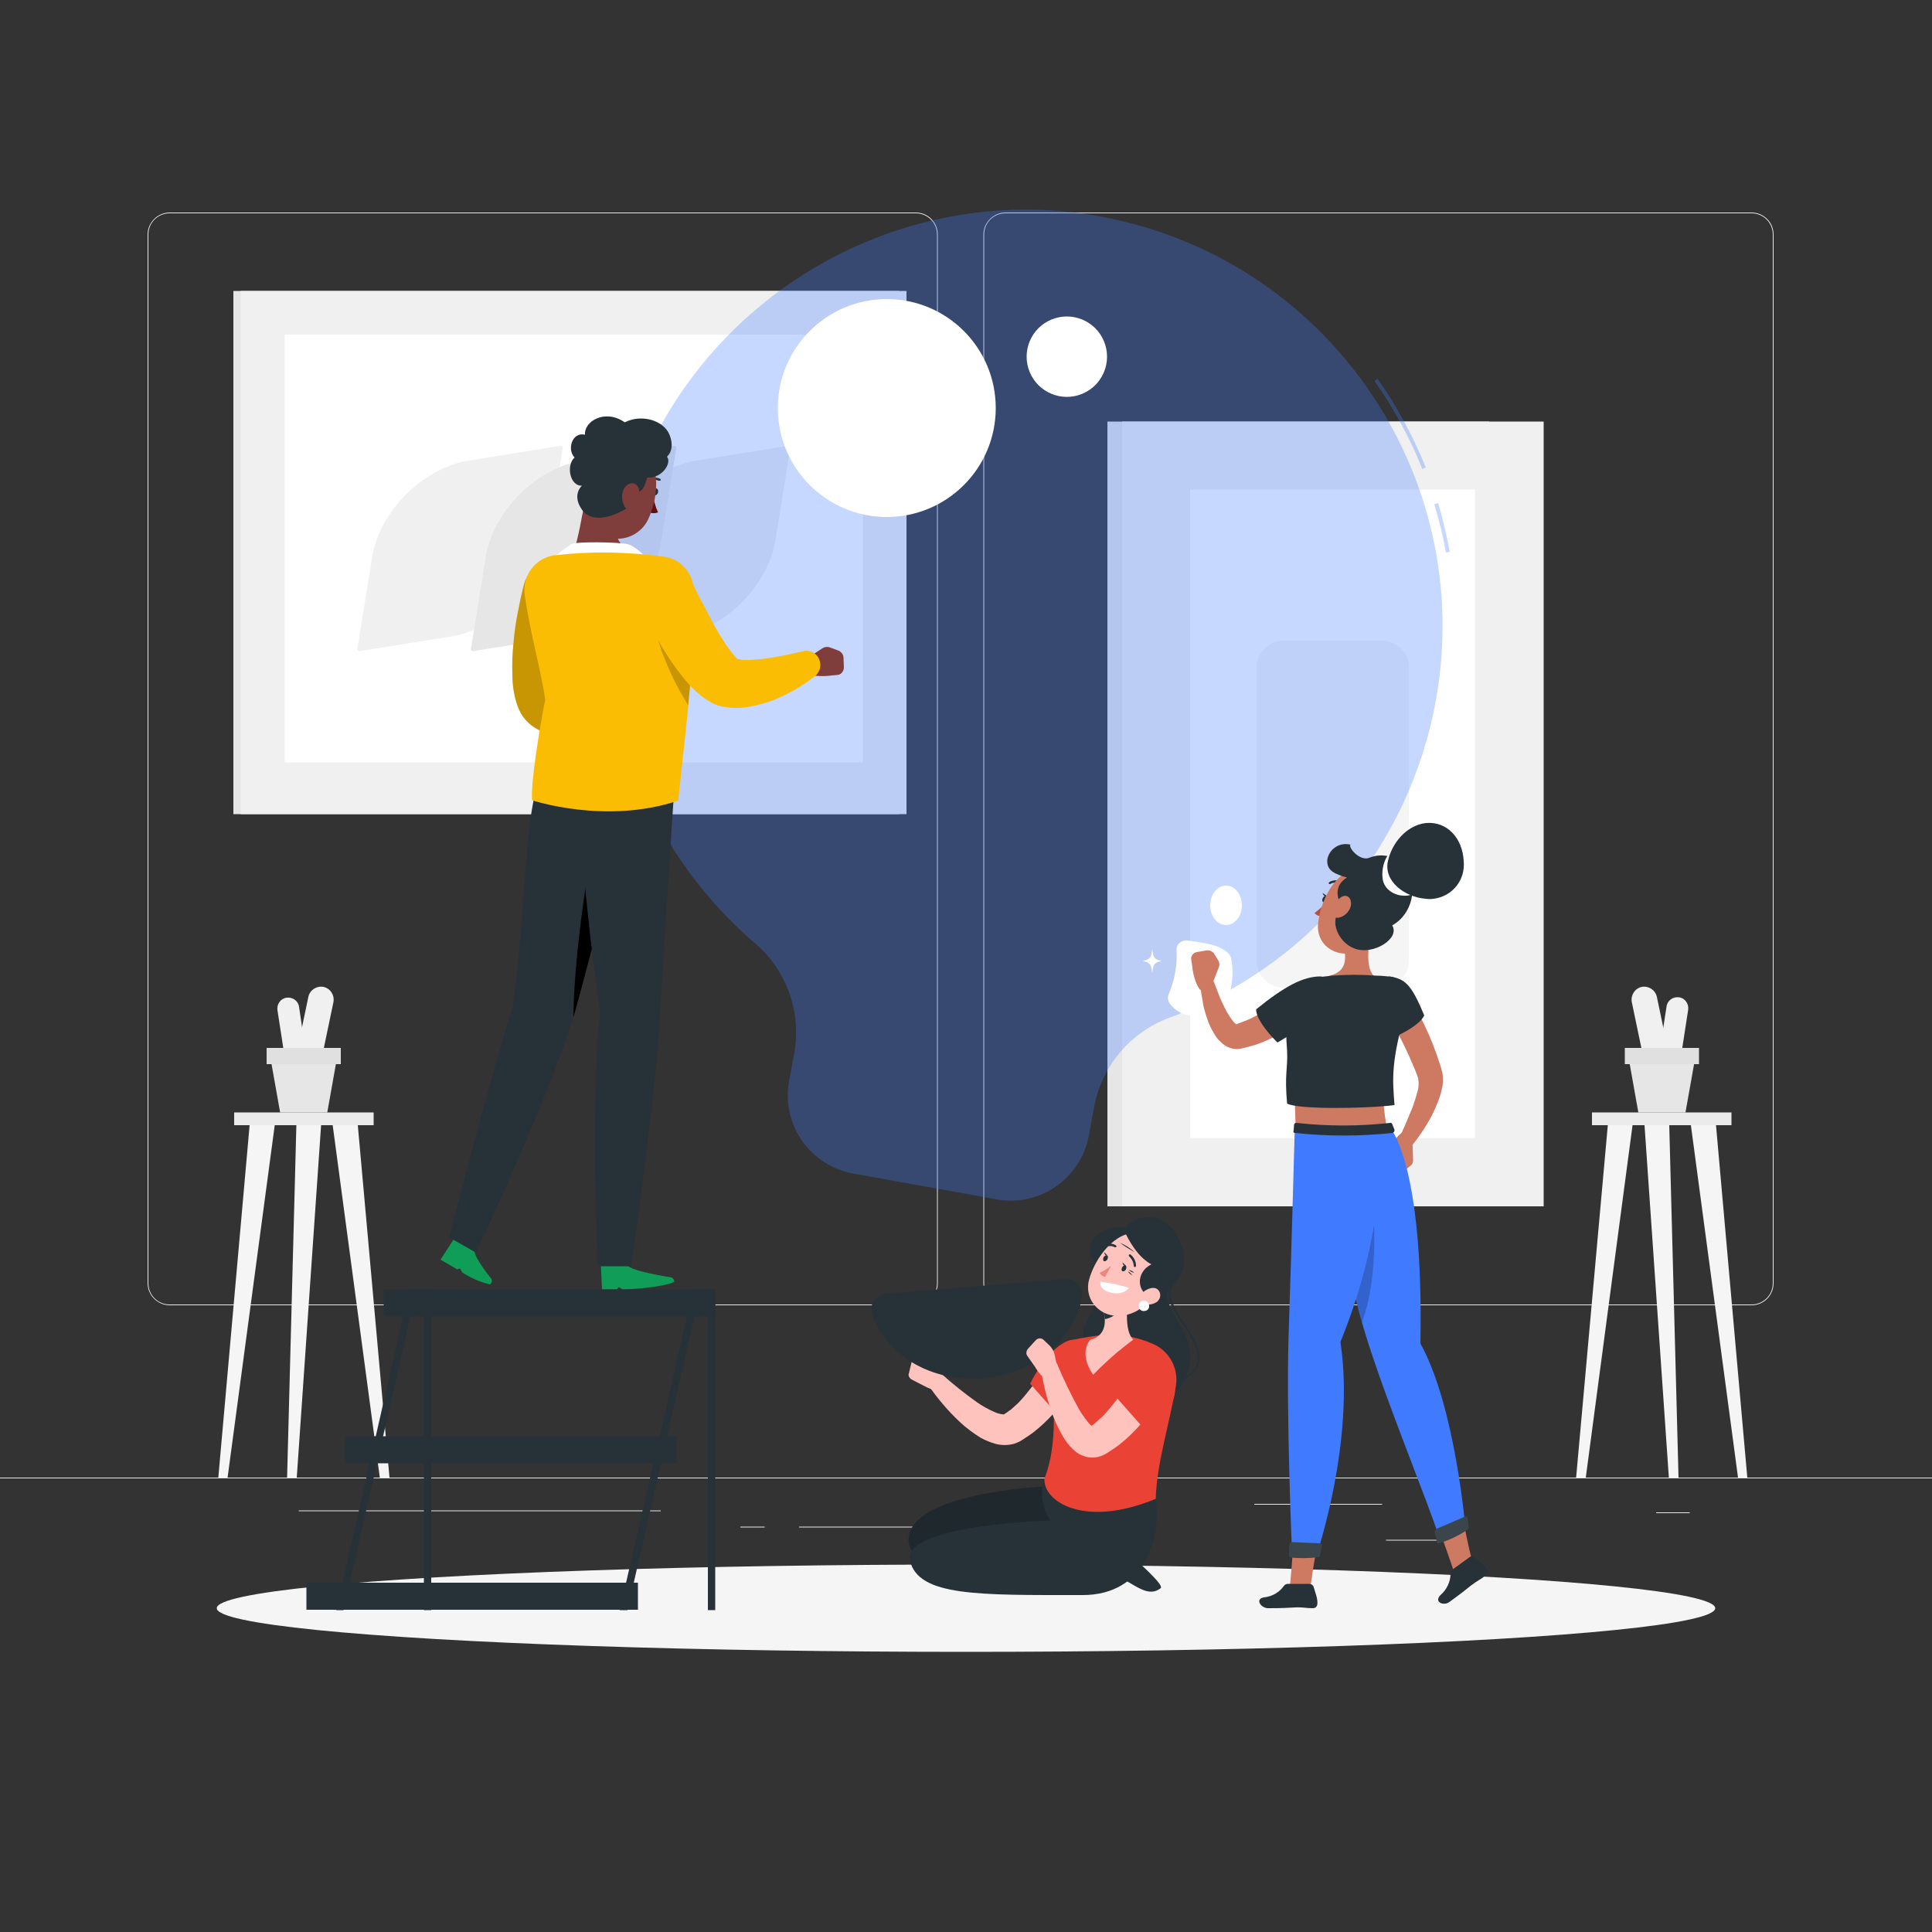 <svg xmlns="http://www.w3.org/2000/svg" xmlns:xlink="http://www.w3.org/1999/xlink" id="Layer_1" x="0" y="0" version="1.1" viewBox="0 0 500 500" xml:space="preserve" style="enable-background:new 0 0 500 500"><rect x="0" y="0" width="500" height="500" fill="#333333" stroke="none"/><style type="text/css">.st0{fill:#ebebeb}.st1{fill:#f0f0f0}.st2{fill:#e6e6e6}.st3{fill:#e0e0e0}.st4{fill:#f5f5f5}.st5{fill:#fff}.st6{opacity:.3;fill:#407bff;enable-background:new}.st7{fill:#fbbc04}.st8{opacity:.2;enable-background:new}.st9{fill:#0f9d58}.st10{fill:#263238}.st11{fill:#7f3e3b}.st12{fill:#630f0f}.st13{fill:#ffc3bd}.st14{fill:#ea4335}.st15{fill:#ed847e}.st16{fill:#ce7a63}.st17{fill:#407bff}.st18{opacity:.1;fill:#fff;enable-background:new}.st19{fill:#ba4d3c}</style><g id="freepik--background-complete--inject-63"><rect width="500" height=".2" y="382.4" class="st0"/><rect width="33.1" height=".2" x="324.6" y="389.2" class="st0"/><rect width="8.7" height=".2" x="428.6" y="391.4" class="st0"/><rect width="19.2" height=".2" x="358.7" y="398.5" class="st0"/><rect width="43.2" height=".2" x="206.8" y="395.1" class="st0"/><rect width="6.3" height=".2" x="191.6" y="395.1" class="st0"/><rect width="93.7" height=".2" x="77.3" y="390.9" class="st0"/><path d="M237,337.8H43.9c-3.1,0-5.7-2.6-5.7-5.7V60.7c0-3.1,2.6-5.7,5.7-5.7H237c3.2,0,5.7,2.6,5.7,5.7c0,0,0,0,0,0 v271.4C242.7,335.2,240.2,337.8,237,337.8z M43.9,55.2c-3,0-5.5,2.4-5.5,5.5v271.4c0,3,2.4,5.5,5.5,5.5H237c3,0,5.5-2.4,5.5-5.5 V60.7c0-3-2.4-5.5-5.5-5.5H43.9z" class="st0"/><path d="M453.3,337.8H260.2c-3.2,0-5.7-2.6-5.7-5.7V60.7c0-3.1,2.6-5.7,5.7-5.7h193.1c3.1,0,5.7,2.5,5.7,5.7v271.4 C459,335.2,456.5,337.8,453.3,337.8z M260.2,55.2c-3,0-5.5,2.4-5.5,5.5v271.4c0,3,2.4,5.5,5.5,5.5h193.1c3,0,5.5-2.4,5.5-5.5V60.7 c0-3-2.4-5.5-5.5-5.5H260.2z" class="st0"/><rect width="36.1" height="3.3" x="60.6" y="287.9" class="st0"/><path d="M79.1,277.7L79.1,277.7c-1.8-0.4-2.9-2.1-2.6-3.9c0,0,0,0,0,0l3.3-15.8c0.4-1.8,2.1-2.9,3.9-2.6c0,0,0,0,0,0 l0,0c1.8,0.4,2.9,2.1,2.6,3.9L83,275.1C82.6,276.9,80.9,278,79.1,277.7z" class="st1"/><path d="M77.1,277.3L77.1,277.3c-1.5,0.2-3-0.8-3.2-2.3l-2.1-13.6c-0.2-1.5,0.8-3,2.4-3.2l0,0c1.5-0.2,3,0.8,3.2,2.4 l2,13.6C79.6,275.7,78.6,277.1,77.1,277.3z" class="st1"/><polygon points="84.7 287.9 72.5 287.9 69.9 273.3 87.3 273.3" class="st2"/><rect width="19.2" height="4.2" x="69" y="271.2" class="st3"/><polygon points="100.8 382.4 92.6 291.2 86.1 291.2 98.3 382.4" class="st4"/><polygon points="56.5 382.4 64.6 291.2 71.1 291.2 58.9 382.4" class="st4"/><polygon points="74.3 382.4 76.7 291.2 83.1 291.2 76.8 382.4" class="st4"/><rect width="36.1" height="3.3" x="412" y="287.9" class="st0"/><path d="M429.6,277.7L429.6,277.7c1.8-0.4,2.9-2.1,2.5-3.9l-3.3-15.8c-0.4-1.8-2.1-2.9-3.9-2.6c0,0,0,0,0,0l0,0 c-1.8,0.4-2.9,2.1-2.6,3.9l3.3,15.8C426.1,276.9,427.8,278,429.6,277.7z" class="st1"/><path d="M431.6,277.3L431.6,277.3c1.5,0.2,3-0.8,3.2-2.4l2.1-13.6c0.2-1.5-0.8-3-2.4-3.2l0,0c-1.5-0.2-3,0.8-3.2,2.4 c0,0,0,0,0,0l-2.1,13.6C429,275.7,430,277.1,431.6,277.3z" class="st1"/><polygon points="424 287.9 436.2 287.9 438.8 273.3 421.4 273.3" class="st2"/><rect width="19.2" height="4.2" x="420.5" y="271.2" class="st3"/><polygon points="407.9 382.4 416.1 291.2 422.5 291.2 410.4 382.4" class="st4"/><polygon points="452.2 382.4 444.1 291.2 437.6 291.2 449.8 382.4" class="st4"/><polygon points="434.4 382.4 432 291.2 425.6 291.2 431.9 382.4" class="st4"/><rect width="172.3" height="135.4" x="60.4" y="75.3" class="st2"/><rect width="172.3" height="135.4" x="62.3" y="75.3" class="st1"/><rect width="149.6" height="110.7" x="73.7" y="86.6" class="st5"/><path d="M200.7,139.7l3.8-23.6c0.1-0.3-0.1-0.7-0.4-0.7c-0.1,0-0.2,0-0.3,0l-23.6,3.8c-11.9,1.9-23.1,13.2-25,25 l-3.8,23.6c-0.1,0.3,0.1,0.6,0.4,0.7c0.1,0,0.2,0,0.3,0l23.6-3.8C187.5,162.8,198.8,151.6,200.7,139.7z" class="st1"/><path d="M141.8,139.7l3.8-23.6c0.1-0.3-0.1-0.7-0.4-0.7c-0.1,0-0.2,0-0.3,0l-23.6,3.8c-11.9,1.9-23.1,13.2-25,25 l-3.8,23.6c-0.1,0.3,0.1,0.6,0.4,0.7c0.1,0,0.2,0,0.3,0l23.6-3.8C128.6,162.8,139.9,151.6,141.8,139.7z" class="st1"/><path d="M171.2,139.7l3.8-23.6c0.1-0.3-0.1-0.7-0.4-0.7c-0.1,0-0.2,0-0.3,0l-23.6,3.8c-11.9,1.9-23.1,13.1-25,25 l-3.8,23.6c-0.1,0.3,0.1,0.6,0.4,0.7c0.1,0,0.2,0,0.3,0l23.6-3.8C158.1,162.8,169.3,151.6,171.2,139.7z" class="st2"/><rect width="98.8" height="203.1" x="286.6" y="109.1" class="st2"/><rect width="109.1" height="203.1" x="290.4" y="109.1" class="st1"/><rect width="73.7" height="167.8" x="308" y="126.7" class="st5"/><path d="M364.6,172.8v75.8c0,3.9-3.2,7-7,7h-25.4c-3.9,0-7-3.2-7-7v-75.8c0-3.9,3.2-7,7-7h25.4 C361.5,165.7,364.6,168.9,364.6,172.8z" class="st4"/></g><g id="freepik--Shadow--inject-63"><ellipse id="freepik--path--inject-63" cx="250" cy="416.2" class="st4" rx="193.9" ry="11.3"/></g><g id="freepik--Bulb--inject-63"><path d="M374.2,143c-0.7-4.2-1.8-8.4-3-12.5l1-0.3c1.2,4.1,2.2,8.4,3,12.6L374.2,143z" class="st6"/><path d="M368.1,121.4c-3.2-8.1-7.4-15.7-12.4-22.8l0.8-0.6c5,7.1,9.2,14.8,12.5,23L368.1,121.4z" class="st6"/><path d="M371.6,181.3c10.6-58.6-28.4-114.7-87-125.3c-0.5-0.1-1-0.2-1.5-0.3c-57.4-9.5-112.5,28.8-123.5,86 c-7.4,38.1,6.3,77.3,35.9,102.5c8.2,7.1,12,18,10,28.6l-1.3,7.1c-2,11.1,5.4,21.7,16.5,23.8l37.3,6.7c11.1,2,21.7-5.4,23.8-16.5 l1.3-7.1c1.9-10.7,9.3-19.6,19.5-23.4C338.6,250.3,364.8,219,371.6,181.3z" class="st6"/><circle cx="229.5" cy="105.6" r="28.2" class="st5"/><ellipse cx="276" cy="92.2" class="st5" rx="10.4" ry="10.4" transform="matrix(0.958 -0.288 0.288 0.958 -14.865 83.469)"/></g><g id="freepik--character-1--inject-63"><path d="M149.6,154.3c-0.4,2.1-0.9,4.5-1.4,6.8s-0.8,4.6-1.2,6.8s-0.6,4.5-0.7,6.5c-0.1,1,0,2,0,2.8s0.2,1.5,0.1,1.6 L146,178c-0.2-0.2-0.6-0.4-0.6-0.3s0.2,0.2,0.6,0.4c1.3,0.3,2.7,0.3,4,0.2c1.7-0.1,3.3-0.4,5-0.7c1.7-0.3,3.5-0.7,5.2-1.1l0.3-0.1 c2-0.4,3.9,0.8,4.3,2.8c0.3,1.4-0.2,2.8-1.3,3.7c-1.6,1.3-3.4,2.4-5.2,3.4c-1.9,1-3.8,1.9-5.8,2.6c-2.3,0.8-4.8,1.3-7.3,1.3 c-1.7,0-3.3-0.3-4.9-0.9c-2-0.8-3.7-2.1-5-3.9c-0.1-0.2-0.2-0.4-0.4-0.6l-0.1-0.2c-0.9-1.7-1.5-3.6-1.8-5.5c-0.3-1.5-0.4-3-0.4-4.6 c-0.1-2.7,0-5.5,0.3-8.2c0.2-2.6,0.6-5.2,1.1-7.8s1-5,1.7-7.6c1.2-3.8,5.2-6,9-4.8c3.5,1.1,5.6,4.6,5,8.1L149.6,154.3z" class="st7"/><path d="M149.6,154.3c-0.4,2.1-0.9,4.5-1.4,6.8s-0.8,4.6-1.2,6.8s-0.6,4.5-0.7,6.5c-0.1,1,0,2,0,2.8s0.2,1.5,0.1,1.6 L146,178c-0.2-0.2-0.6-0.4-0.6-0.3s0.2,0.2,0.6,0.4c1.3,0.3,2.7,0.3,4,0.2c1.7-0.1,3.3-0.4,5-0.7c1.7-0.3,3.5-0.7,5.2-1.1l0.3-0.1 c2-0.4,3.9,0.8,4.3,2.8c0.3,1.4-0.2,2.8-1.3,3.7c-1.6,1.3-3.4,2.4-5.2,3.4c-1.9,1-3.8,1.9-5.8,2.6c-2.3,0.8-4.8,1.3-7.3,1.3 c-1.7,0-3.3-0.3-4.9-0.9c-2-0.8-3.7-2.1-5-3.9c-0.1-0.2-0.2-0.4-0.4-0.6l-0.1-0.2c-0.9-1.7-1.5-3.6-1.8-5.5c-0.3-1.5-0.4-3-0.4-4.6 c-0.1-2.7,0-5.5,0.3-8.2c0.2-2.6,0.6-5.2,1.1-7.8s1-5,1.7-7.6c1.2-3.8,5.2-6,9-4.8c3.5,1.1,5.6,4.6,5,8.1L149.6,154.3z" class="st8"/><path d="M127.2,331c0,0-4.6-5.6-4.4-7.4l-5.3-3l-3.5,5.4l4.3,2.5l0.8-0.2l0.5,1c2.2,1.4,4.6,2.5,7.2,3.1 C127.3,332,127.4,331.5,127.2,331z" class="st9"/><path d="M132.6,261c3.9-28.2,2.7-45.4,6.8-59.3l25.6-2.1c0,0-11.4,44.7-16.6,63.3s-25.2,61.3-25.2,61.3l-7-4 C116.3,320.3,125.7,282.8,132.6,261z" class="st10"/><path d="M153.5,220.5c-1.7,4-5.1,29.9-5.1,42.8c0-0.1,0-0.2,0.1-0.3c1.8-6.5,4.4-16.3,7-26.3L153.5,220.5z"/><path d="M173.8,330.6c0,0-10.8-1.6-11.6-3.3h-6.7l0.3,6.4h3.8l0.6-0.6l0.9,0.6c3,0,11.7-0.8,13.4-2 C174.5,331.2,174.2,330.8,173.8,330.6z" class="st9"/><path d="M155.3,261.7c-5.6-38.2-5.6-61.9-5.6-61.9l25.1-0.4c0,0-3,45.6-4.1,64.7c-1.1,19.9-7.3,63.6-7.3,63.6h-8.7 C154.7,327.7,152.7,286.3,155.3,261.7z" class="st10"/><path d="M151.8,127.9c-1.2,5-2,11.5-3.5,15.2c2.5,2.4,6.6,5.3,12.1,5.2s4.5-3.8,3-5.7c-3.9-2-4.1-4-3.1-5.7 L151.8,127.9z" class="st11"/><path d="M143.2,144.4c1.5-1.3,3-2.5,4.7-3.6c1.4-0.7,12-0.5,14.4,0s5.5,4.1,5.5,4.1L143.2,144.4z" class="st5"/><path d="M169.1,127.2c-0.1,0.5,0.1,1,0.4,1s0.7-0.3,0.8-0.8s-0.1-0.9-0.4-1S169.2,126.8,169.1,127.2z" class="st10"/><path d="M168.9,127.9c0.3,1.6,0.7,3.2,1.4,4.7c-0.8,0.3-1.7,0.3-2.5-0.1L168.9,127.9z" class="st12"/><path d="M170.8,124.4c-0.1,0-0.2,0-0.3,0c-0.7-0.3-1.5-0.3-2.1,0.1c-0.1,0.1-0.3,0-0.4-0.1c-0.1-0.1,0-0.3,0.1-0.4 c0.8-0.5,1.8-0.5,2.7-0.1c0.2,0.1,0.2,0.2,0.2,0.4C170.9,124.3,170.9,124.4,170.8,124.4z" class="st10"/><path d="M152.7,122.2c-1,6.2-1.9,9.7,0.5,13.5c3.6,5.7,11.7,4.5,14.5-1.2c2.5-5.2,3.7-14.3-1.7-18.1 c-3.9-2.7-9.3-1.7-11.9,2.2C153.4,119.7,152.9,120.9,152.7,122.2z" class="st11"/><path d="M162.8,131.2c-6.6,4.1-10.6,3.1-12.2,0.7c-2.7-3.9,0-6.2,0-6.2c-3.2,0.1-4.1-5.4-1.9-7.3 c-2-2-0.7-6.7,2.7-5.9c-0.3-3.4,5.1-6.8,10.3-3.2c4.2-2.2,10.1-0.6,11.6,3.3s-0.7,5.6-0.7,5.6c1.3,1.4-1,5.6-5.1,5.4 c-0.7,2.2-1,3.9-3.6,4C163.3,130.4,163.9,130.2,162.8,131.2z" class="st10"/><path d="M161.2,127.2c-0.4,1.3-0.2,2.6,0.4,3.8c0.8,1.5,2.4,0.8,3.2-0.8c0.7-1.4,1.1-3.9-0.2-4.8 S161.6,125.6,161.2,127.2z" class="st11"/><path d="M143.6,143.7c9.5-1.1,19-0.9,28.5,0.4c4.1,0.7,7.1,4.1,7.4,8.2c1,12.2-1.7,33.4-4,54.9 c-18.8,6.3-37.8-0.1-37.8-0.1c-0.4-4.3,1.9-18.5,3.4-26c-1.1-7.8-3.8-16.7-5.3-27.1c-0.7-5,2.7-9.6,7.7-10.3 C143.5,143.7,143.5,143.7,143.6,143.7z" class="st7"/><path d="M169.1,160.7c1.3,7.3,5.3,16.1,9,21.8c0.5-5.1,0.9-9.9,1.2-14.3L169.1,160.7z" class="st8"/><path d="M216.8,168.3l-1.9-0.7c-0.7-0.3-1.5-0.2-2.1,0.2l-2.9,1.9c-1.2,0.8-1.9,2.1-1.9,3.5v0.9 c3,1.4,7.3,0.7,7.3,0.7l1.2-0.1c1.1,0,1.9-0.9,1.9-2c0,0,0,0,0,0l-0.1-2.5C218.3,169.4,217.7,168.6,216.8,168.3z" class="st11"/><path d="M178.4,149.3c1,2,2,4.2,3.1,6.2s2.1,4.1,3.2,6.1s2.3,3.9,3.4,5.6c0.6,0.8,1.2,1.6,1.7,2.2s1,1.1,1.1,1.2 l-0.9-0.4c0.9,0.4,1.9,0.6,2.9,0.6c1.5,0,3.1-0.1,4.6-0.3c1.6-0.2,3.3-0.5,5-0.8s3.5-0.8,5.1-1.1l0.3-0.1c2-0.4,3.9,0.8,4.3,2.8 c0.3,1.4-0.2,2.8-1.3,3.7c-1.6,1.2-3.3,2.4-5,3.4c-1.8,1-3.6,1.9-5.5,2.7c-2.1,0.8-4.2,1.4-6.4,1.8c-2.7,0.5-5.4,0.4-8.1-0.3 c-0.2-0.1-0.4-0.1-0.6-0.2l-0.3-0.1c-1.8-0.9-3.4-2-4.8-3.3c-1.1-1-2.2-2.2-3.1-3.3c-1.7-2.1-3.4-4.4-4.8-6.7 c-1.4-2.2-2.7-4.5-3.9-6.8s-2.3-4.6-3.3-7.1c-1.6-3.6,0-7.9,3.6-9.5c3.6-1.6,7.9,0,9.5,3.6L178.4,149.3z" class="st7"/><rect width="85.8" height="7" x="99.3" y="333.7" class="st10"/><rect width="85.8" height="7" x="89.3" y="371.7" class="st10"/><rect width="85.8" height="7" x="79.3" y="409.6" class="st10"/><rect width="1.9" height="83" x="183.2" y="333.7" class="st10"/><polygon points="160.4 416.7 162.4 416.7 181.3 333.7 179.4 333.7" class="st10"/><rect width="1.9" height="83" x="109.7" y="333.7" class="st10"/><polygon points="87 416.7 88.9 416.7 107.8 333.7 105.9 333.7" class="st10"/></g><g id="freepik--character-2--inject-63"><path d="M291.4,317.7c-8.8-1-12.5,6.8-6.1,10.6s-11,15.5-2.7,21.6s18.3,19.4,24.1,6.9s-9.8-19-2.8-25.1 S301.4,308.2,291.4,317.7z" class="st10"/><path d="M306.6,357c-0.1,0-0.2,0-0.2-0.1c-0.1-0.1,0-0.3,0.1-0.4c2-1.1,3.1-2.5,3.4-4c0.7-3-1.6-6.4-3.8-9.7 c-2.7-4-5.4-8.2-2.3-11.2c1.9-1.9,2.5-4.8,1.7-8.1c-1-3.9-3.8-7-6.9-7.8c-2.6-0.6-5.2,0.3-7.5,2.8c-0.1,0.1-0.3,0.1-0.4,0 c-0.1-0.1-0.1-0.3,0-0.4c0,0,0,0,0,0c3.1-3.3,6.1-3.4,8-2.9c3.3,0.8,6.2,4.1,7.3,8.2c0.9,3.5,0.2,6.6-1.8,8.5 c-2.9,2.7-0.3,6.5,2.3,10.6c2.2,3.4,4.6,6.9,3.8,10.1c-0.4,1.7-1.6,3.1-3.7,4.3C306.7,357,306.7,357,306.6,357z" class="st10"/><path d="M272.2,384.6l18.2,3.3c1.6,9.5-2.5,21.8-18.9,21.8c-19.9,0-38.9-3.8-36.1-13 C238.9,385.7,272.2,384.6,272.2,384.6z" class="st10"/><path d="M272.2,384.6l18.2,3.3c1.6,9.5-2.5,21.8-18.9,21.8c-19.9,0-38.9-3.8-36.1-13 C238.9,385.7,272.2,384.6,272.2,384.6z" class="st8"/><path d="M290.9,401c3.7,3.2,10.4,9.2,9.5,10c-4.4,3.5-9.1-4.2-13.9-3C287.1,404.5,290.9,401,290.9,401z" class="st10"/><path d="M299.1,387.9c1.6,9.5-2.5,24.9-18.9,24.9c-26.8,0-42.5,0.4-44.7-8.9s36.3-10.4,36.3-10.4 c-2.1-3.2-2.7-7.2-1.6-10.9C288,383,299.1,387.9,299.1,387.9z" class="st10"/><path d="M280.9,354.1c-1.1,2-2.2,3.7-3.4,5.5c-1.2,1.8-2.5,3.4-3.9,5.1c-1.4,1.7-3,3.3-4.6,4.7 c-0.9,0.8-1.8,1.5-2.7,2.1c-0.5,0.3-1,0.7-1.5,1L264,373c-0.4,0.2-0.9,0.4-1.4,0.6c-1.7,0.5-3.5,0.5-5.2,0 c-1.3-0.4-2.5-0.9-3.6-1.5c-1.9-1.2-3.7-2.5-5.4-4.1c-3.1-2.9-5.8-6.1-8.2-9.6c-0.7-1-0.5-2.4,0.6-3.1c0.9-0.6,2-0.5,2.8,0.2 l0.1,0.1c2.9,2.6,5.9,5,9,7.2c1.4,1,3,1.9,4.6,2.6c0.6,0.3,1.3,0.5,2,0.6c0.5,0.1,0.8,0,0.7-0.1s-0.1,0,0,0l0.5-0.3 c0.3-0.2,0.6-0.5,1-0.7c0.6-0.5,1.2-1.1,1.9-1.7c1.3-1.3,2.4-2.7,3.5-4.1c1.1-1.5,2.2-3,3.3-4.5s2.1-3.2,3-4.7l0.1-0.1 c1.3-2.1,4.1-2.8,6.2-1.5C281.4,349.5,282.1,352,280.9,354.1L280.9,354.1z" class="st13"/><path d="M277.3,346.8c-5.9,1.2-10.7,11.3-10.7,11.3l9.2,10.4c0,0,4.9-6.9,5.9-10.1S280.7,346.1,277.3,346.8z" class="st14"/><path d="M235.2,355.5l0.7-2.9c0.2-0.7,0.9-1.1,1.5-0.9c0,0,0,0,0,0l2.1,0.5c0.8,0.2,1.5,0.6,2.1,1.3l3.4,3.9l-1.7,2.7 c-1.5-0.2-3-0.8-4.3-1.5l-3.1-1.6C235.3,356.6,235,356,235.2,355.5z" class="st13"/><path d="M277.3,346.8c7.4-1.5,13.1-2.4,21.1,1c4.3,1.9,6.7,6.4,5.9,11c-1.8,10.5-4.9,19.7-5.2,29.1 c-18.4,7.6-29.1,0.8-28.8-5.2c4.4-11.4,1.2-24.4,2.8-30.7C273.9,348.7,274.8,347.3,277.3,346.8z" class="st14"/><path d="M292.4,333.5c-0.7,3.6-1.6,10.9,0.9,13.2c-3.7,2.7-7.2,5.8-10.4,9.1c-4-5.9-0.7-9.1-0.7-9.1 c4-1,4.1-4.6,3.4-7.4L292.4,333.5z" class="st13"/><path d="M289.6,335.9l-4,3.5c0.2,0.7,0.3,1.3,0.3,2c1.5-0.2,3.9-1.5,4.2-3.2C290.2,337.4,290,336.6,289.6,335.9z" class="st10"/><path d="M300.5,331.8c-3.2,5-4.5,7.2-8.6,8.4c-6.2,1.8-11.7-3.3-10-9.2c1.5-5.3,6.6-12.6,12.8-11.9 c4.5,0.6,7.7,4.6,7.1,9.1C301.6,329.6,301.1,330.8,300.5,331.8z" class="st13"/><path d="M292.1,328.7c0.5,0,1.1,0.3,1.4,0.7C293,329.3,292.5,329,292.1,328.7z" class="st10"/><path d="M291.9,329.1c0.5,0.1,0.9,0.5,1.1,1C292.6,329.8,292.2,329.5,291.9,329.1z" class="st10"/><path d="M289.8,321.6c1.4,0.6,2.7,1.4,3.9,2.5C292.3,323.3,291,322.5,289.8,321.6z" class="st10"/><path d="M290.9,318.4c2.8,6.1,5.8,8.2,7.1,8.8c-4.1,2-4,7.3,0.2,8.7s5.3-6.9,5.2-9.9S297.9,316.3,290.9,318.4z" class="st10"/><path d="M284.8,331.7c2.5,0.3,5,0.9,7.4,1.6c-1,1.1-2.5,1.9-5.2,1.1S284.8,331.7,284.8,331.7z" class="st5"/><path d="M291.4,328.5c-0.2,0.4-0.6,0.6-0.9,0.5s-0.3-0.6-0.1-1s0.7-0.6,0.9-0.5S291.6,328.1,291.4,328.5z" class="st10"/><path d="M286.6,325.9c-0.2,0.4-0.7,0.6-0.9,0.5s-0.3-0.6-0.1-1s0.6-0.6,0.9-0.5S286.8,325.4,286.6,325.9z" class="st10"/><path d="M286.6,324.9l-0.9-0.9C285.8,324,285.8,325.1,286.6,324.9z" class="st10"/><path d="M287.6,327.5c-0.9,0.8-1.9,1.4-3,1.9c0.3,0.8,1.4,1.1,1.4,1.1L287.6,327.5z" class="st15"/><path d="M299.3,337c-1,0.6-2.2,0.8-3.3,0.5c-1.5-0.4-1.5-1.9-0.4-2.9s2.9-1.8,4-0.9c0.8,0.7,0.9,2,0.2,2.8 C299.7,336.7,299.5,336.9,299.3,337z" class="st13"/><path d="M293.6,327.9c-0.1-0.1-0.2-0.2-0.2-0.3c0-0.9-0.5-1.8-1.2-2.5c-0.1-0.1-0.1-0.3,0-0.4c0,0,0,0,0,0 c0.1-0.1,0.3-0.1,0.4,0c0,0,0,0,0,0c0.9,0.7,1.4,1.8,1.4,2.9c0,0.2-0.2,0.3-0.3,0.3c0,0,0,0,0,0L293.6,327.9z" class="st10"/><path d="M286.2,322.7c-0.1,0-0.2-0.1-0.2-0.2c-0.1-0.1,0-0.3,0.2-0.4c0,0,0,0,0,0c0.8-0.4,1.8-0.3,2.6,0.2 c0.1,0.1,0.2,0.3,0.1,0.4c-0.1,0.1-0.3,0.1-0.4,0.1c-0.6-0.4-1.4-0.4-2.1-0.2C286.3,322.7,286.2,322.7,286.2,322.7z" class="st10"/><path d="M291.4,327.6l-0.9-0.9C290.5,326.7,290.6,327.8,291.4,327.6z" class="st10"/><path d="M229.3,334.8c-2.3,0.2-4,2.2-3.8,4.4c0,0.3,0.1,0.7,0.2,1c3.6,10.5,15.4,17.6,28.7,16.5 c13.3-1.1,23.7-10.1,25.6-21c0.4-2.3-1.2-4.4-3.4-4.7c-0.3-0.1-0.7-0.1-1,0L229.3,334.8z" class="st10"/><path d="M303,357.5c-1.1,2-2.2,3.7-3.4,5.4c-1.2,1.8-2.5,3.4-3.9,5.1c-1.4,1.7-2.9,3.2-4.6,4.7 c-0.9,0.8-1.8,1.5-2.7,2.1c-0.5,0.3-1,0.7-1.5,1l-0.8,0.5l-0.6,0.3c-0.3,0.1-0.5,0.2-0.8,0.3c-1.2,0.4-2.5,0.4-3.7,0.1 c-1-0.3-1.9-0.7-2.6-1.3c-1.1-0.9-2-1.9-2.8-3.1c-1.2-1.9-2.2-3.9-3-6c-1.5-3.9-2.5-7.9-3.2-12.1c-0.2-1.2,0.6-2.4,1.9-2.6 c1-0.2,2,0.4,2.4,1.3v0.1c1.5,3.5,3.2,7.1,5,10.4c0.8,1.6,1.8,3,2.9,4.4c0.4,0.5,0.8,0.9,1.3,1.2c0.1,0.1,0.2,0,0,0 c-0.2-0.1-0.5-0.1-0.8,0c0,0-0.1,0-0.1,0c0,0-0.1,0.1,0,0l0.5-0.3c0.3-0.2,0.6-0.5,0.9-0.7c0.6-0.5,1.2-1.1,1.9-1.7 c1.3-1.3,2.4-2.7,3.5-4.1c1.1-1.5,2.2-3,3.3-4.5s2.1-3.2,3-4.7l0.1-0.1c1.2-2.2,4-2.9,6.1-1.7C303.4,352.6,304.2,355.4,303,357.5 L303,357.5z" class="st13"/><path d="M299.5,349.5c-6,0-10.8,11.9-10.8,11.9l9.2,10.4c0,0,4.9-6.9,5.9-10.1S304,349.5,299.5,349.5z" class="st14"/><path d="M266,349.1l2.1-2.3c0.5-0.5,1.3-0.6,1.9-0.1c0,0,0,0,0,0l1.6,1.5c0.6,0.6,1.1,1.4,1.3,2.2l1.1,5.3l-2.9,1.7 c-1.3-1-2.4-2.2-3.2-3.6l-2.1-3C265.5,350.3,265.6,349.6,266,349.1z" class="st13"/><path d="M297.4,338c0,0.8-0.6,1.3-1.4,1.3c-0.8,0-1.3-0.6-1.3-1.4c0-0.7,0.6-1.3,1.3-1.3 C296.7,336.6,297.4,337.2,297.4,338C297.4,337.9,297.4,338,297.4,338z" class="st5"/></g><g id="freepik--character-3--inject-63"><path d="M364.8,258.7c0.6,0.8,1,1.5,1.5,2.3s0.9,1.5,1.3,2.2c0.8,1.5,1.5,3,2.2,4.6s1.3,3.1,1.9,4.8 c0.3,0.8,0.5,1.6,0.8,2.4l0.4,1.2c0.1,0.4,0.2,0.7,0.4,1.5c0.2,1.1,0.2,2.3,0,3.4c-0.2,1-0.4,1.9-0.7,2.8c-0.6,1.7-1.3,3.3-2.1,4.9 c-1.6,3-3.5,5.8-5.7,8.4c-0.6,0.8-1.7,0.9-2.5,0.3c-0.7-0.5-0.9-1.5-0.5-2.3v-0.1c0.7-1.4,1.4-2.9,2-4.3s1.2-2.9,1.8-4.3 c0.5-1.4,0.9-2.8,1.3-4.2c0.3-1.1,0.3-2.2,0.1-3.3l-0.7-1.9c-0.3-0.7-0.6-1.4-0.9-2.1c-0.6-1.4-1.2-2.8-1.9-4.2s-1.4-2.8-2.1-4.1 c-0.4-0.7-0.7-1.3-1.1-2l-1.1-1.9l-0.1-0.2c-1-1.7-0.5-3.9,1.1-4.9C361.5,256.7,363.7,257.1,364.8,258.7L364.8,258.7z" class="st16"/><path d="M363.4,303l1.5-1.2c0.6-0.4,0.9-1.1,0.8-1.8l-0.1-3.3c-0.1-1.3-0.8-2.5-1.9-3.2L363,293 c-2.6,1.8-4.1,5.5-4.1,5.5l-0.5,1c-0.5,0.9-0.2,2,0.7,2.5c0,0,0,0,0,0l2,1.1C361.8,303.6,362.7,303.5,363.4,303z" class="st16"/><path d="M355.3,239.6c-1,3.7-2.2,10.4,0.2,12.9c0,0,1.8,3.4-9,2.9c-7.6-0.4-2.4-2.9-2.4-2.9c4.2-1,4.3-4,3.8-6.9 L355.3,239.6z" class="st16"/><path d="M371.3,393.3l7-2.6c0.7,4.6,1.6,9.2,2.8,13.7l-4.9,2.1C376.2,406.5,372.9,396.6,371.3,393.3z" class="st16"/><path d="M375.1,414.6c3.8-2.8,3.5-2.6,5.5-4.2c1.8-1.4,2.4-1.5,3.8-2.6c1.2-0.9,0.4-2.1-0.9-3.2 c-0.5-0.4-1.1-0.9-1.8-1.5c-0.4-0.4-1-0.4-1.4-0.1l-4.4,3.2c-0.3,0.2-0.5,0.6-0.5,1c0,2.2-1,4.2-2.6,5.6 C371,414.6,373.6,415.7,375.1,414.6z" class="st10"/><path d="M340.9,291.4c0,0,7.4,38.1,13.1,55.9c6,18.6,14.8,39.4,18.8,51.5c1.2,0.2,4.8-1.3,6.5-2.8 c0,0-2.6-31.9-11.7-48.3c0.9-48-8.2-56.3-8.2-56.3H340.9z" class="st17"/><path d="M354.6,305.7l-7.6,14.5c1.7,7.6,3.7,15.5,5.5,22C358.1,326.8,354.6,305.7,354.6,305.7z" class="st8"/><path d="M371.3,396.5c0.2,0.8,0.4,1.7,0.5,2.5c0,0.3,0.3,0.5,0.5,0.4c0,0,0.1,0,0.1,0c2.6-0.8,5.1-2,7.4-3.5 c0.2-0.1,0.3-0.4,0.3-0.6l-0.3-2.4c0-0.3-0.3-0.5-0.6-0.4c0,0-0.1,0-0.1,0l-7.4,3.2C371.4,396,371.3,396.3,371.3,396.5z" class="st10"/><path d="M371.3,396.5c0.2,0.8,0.4,1.7,0.5,2.5c0,0.3,0.3,0.5,0.5,0.4c0,0,0.1,0,0.1,0c2.6-0.8,5.1-2,7.4-3.5 c0.2-0.1,0.3-0.4,0.3-0.6l-0.3-2.4c0-0.3-0.3-0.5-0.6-0.4c0,0-0.1,0-0.1,0l-7.4,3.2C371.4,396,371.3,396.3,371.3,396.5z" class="st18"/><path d="M334.7,396.5l6.7,0.5c-1.1,5.4-2.3,13.9-2.3,13.9h-5.4C333.9,410.9,334.8,400.2,334.7,396.5z" class="st16"/><path d="M328.2,416.2c4.6,0,4.3-0.1,6.9-0.2c2.2-0.1,2.8,0.2,4.6,0.2c1.5,0,1.4-1.5,1-3.1c-0.2-0.6-0.4-1.4-0.7-2.3 c-0.1-0.5-0.6-0.9-1.2-0.9h-5.5c-0.4,0-0.8,0.2-1,0.5c-1.2,1.7-3.1,2.8-5.2,3C324.7,413.8,326.3,416.2,328.2,416.2z" class="st10"/><path d="M335.1,291.4c0,0-0.9,33.2-1.6,53.9s0.9,57.2,0.9,57.2c0.1,1,5.4,0.6,6.3,0c0,0,10.1-29.6,6.2-55.2 c13.5-33.2,9.6-55,9.6-55L335.1,291.4z" class="st17"/><path d="M333.7,399.7c0,0.7-0.1,1.9-0.1,2.8c0,0.3,0.2,0.6,0.5,0.6c2.3,0.2,4.7,0.2,7-0.1c0.2,0,0.4-0.2,0.5-0.4 l0.5-2.5c0.1-0.3-0.2-0.6-0.5-0.7c0,0-0.1,0-0.1,0l-7.2-0.3C334,399.2,333.7,399.4,333.7,399.7 C333.7,399.7,333.7,399.7,333.7,399.7z" class="st10"/><path d="M333.7,399.7c0,0.7-0.1,1.9-0.1,2.8c0,0.3,0.2,0.6,0.5,0.6c2.3,0.2,4.7,0.2,7-0.1c0.2,0,0.4-0.2,0.5-0.4 l0.5-2.5c0.1-0.3-0.2-0.6-0.5-0.7c0,0-0.1,0-0.1,0l-7.2-0.3C334,399.2,333.7,399.4,333.7,399.7 C333.7,399.7,333.7,399.7,333.7,399.7z" class="st18"/><path d="M358.1,285.6c0.1,1.9,0.4,3.9,0.7,5.8h-23.5l-0.2-6C335.1,285.4,353.2,284.4,358.1,285.6z" class="st16"/><path d="M332.9,261.2c-0.1,3.6-0.1,7.2,0.2,10.8c0.2,4.7-0.7,5.9,0,13.6c2.6,1.5,19.5,1.4,27.8,0.4 c-0.5-6.7-1.1-11.2,3.4-26.2c0.9-2.9-0.7-6-3.7-6.9c-0.4-0.1-0.9-0.2-1.3-0.2c-1-0.1-2.1-0.2-3.1-0.2c-3.8-0.3-7.6-0.3-11.4,0 c-1.2,0.1-2.5,0.3-3.8,0.4C336.6,253.4,333.2,256.9,332.9,261.2z" class="st10"/><path d="M304.5,246c0.2,3.8-0.5,7.6-2,11.2c-0.4,0.8-0.3,1.9,0.3,2.6c3.6,4.8,10.3,3.1,13,2.2c0.7-0.3,1.3-0.8,1.5-1.6 c1.1-3.5,2.3-7.8,1.3-12.4c-0.1-0.4-0.2-0.7-0.5-1c-2.2-2.7-7.2-3-10.7-3.6c-1.4-0.2-2.7,0.7-2.9,2 C304.5,245.6,304.5,245.8,304.5,246z" class="st5"/><ellipse cx="317.3" cy="234.3" class="st5" rx="4.1" ry="5.1"/><path d="M300.7,248.7c-2,0.4-2.2,0.7-2.5,3.2c-0.3-2.4-0.6-2.8-2.5-3.2c1.9-0.4,2.2-0.7,2.5-3.1 C298.5,247.9,298.7,248.3,300.7,248.7z" class="st5"/><path d="M314.2,246.8l1,1.6c0.4,0.6,0.5,1.3,0.2,2l-1.2,3.1c-0.5,1.2-1.5,2.1-2.8,2.5l-0.8,0.2 c-1.9-2.5-2.1-6.6-2.1-6.6l-0.2-1.1c-0.2-1,0.4-1.9,1.4-2.1c0,0,0,0,0,0l2.3-0.4C312.9,245.8,313.7,246.1,314.2,246.8z" class="st16"/><path d="M335.6,264c-0.2,0.3-0.3,0.4-0.5,0.5l-0.4,0.4c-0.3,0.3-0.6,0.5-0.8,0.7c-0.6,0.5-1.1,0.9-1.7,1.3 c-1.1,0.8-2.3,1.4-3.6,2c-1.2,0.6-2.5,1.1-3.7,1.5c-1.3,0.4-2.5,0.7-3.8,1l-0.2,0c-0.2,0-0.3,0-0.5,0.1c-0.8,0-1.6-0.1-2.3-0.4 c-0.6-0.2-1.2-0.6-1.7-1c-0.8-0.7-1.5-1.4-2-2.3c-0.9-1.4-1.6-2.9-2.1-4.5c-0.5-1.5-0.9-2.9-1.1-4.5c-0.3-1.5-0.5-3-0.6-4.5 c-0.1-1,0.6-1.9,1.6-1.9c0.8-0.1,1.5,0.4,1.8,1.2v0.1c0.5,1.3,1,2.6,1.5,3.9s1.1,2.5,1.7,3.7c0.6,1.1,1.2,2.1,2,3.1 c0.3,0.3,0.6,0.6,0.9,0.8c0.2,0.1,0.2,0,0,0l-0.7,0.1c1-0.4,2.1-0.8,3.1-1.2s2-0.9,2.9-1.4c0.9-0.5,1.8-1.1,2.7-1.6 c0.4-0.3,0.8-0.6,1.2-0.9c0.2-0.1,0.4-0.3,0.5-0.5l0.2-0.2c0.1,0,0.2-0.2,0.1-0.1c1.2-1.6,3.5-1.8,5.1-0.6c1.6,1.2,1.8,3.5,0.6,5.1 C335.8,263.8,335.7,263.9,335.6,264L335.6,264z" class="st16"/><path d="M342,252.7c-4.7-0.1-9.6,2.6-16.9,8.5c-0.1,3.2,5.5,8.6,5.5,8.6S348.3,260.1,342,252.7z" class="st10"/><path d="M343.4,232.8c-0.2,0.5-0.6,0.8-0.9,0.7s-0.4-0.6-0.2-1s0.6-0.8,0.9-0.7S343.5,232.3,343.4,232.8z" class="st10"/><path d="M343.3,231.8l-1-0.7C342.3,231.1,342.5,232.2,343.3,231.8z" class="st10"/><path d="M343,233.7c-0.8,1-1.8,1.8-2.8,2.6c0.4,0.5,1,0.8,1.6,0.8L343,233.7z" class="st19"/><path d="M344.1,228.8c-0.1,0-0.1-0.1-0.2-0.1c-0.1-0.1,0-0.3,0.1-0.4c0.8-0.5,1.8-0.6,2.7-0.3 c0.1,0.1,0.2,0.2,0.1,0.4c0,0,0,0,0,0c-0.1,0.1-0.2,0.2-0.4,0.1c-0.7-0.2-1.5-0.1-2.2,0.3C344.3,228.8,344.2,228.8,344.1,228.8z" class="st10"/><path d="M359.8,235.5c-2.3,5.6-3.1,8-7,10.1c-5.9,3.2-12.2-0.4-11.7-6.5c0.5-5.4,4.1-13.7,10.5-14.4 c4.2-0.6,8.1,2.3,8.7,6.6C360.6,232.7,360.4,234.2,359.8,235.5z" class="st16"/><path d="M347.7,235.3c-3.3-4.9-0.5-7.4,0.9-8.2c-3.1-0.9-5.3-1.7-5.1-4.6c0.4-2.6,2.9-4.4,5.5-4 c0.2,0,0.3,0.1,0.5,0.1c-0.7,0.6,2.5,4.6,5.1,3.3c3.7-1.4,7.8,0.1,9.8,3.4c2.2,3.9,1.5,11-4.1,14.2c2.1,3.3-4.8,7.8-9.7,6 S343.7,236.9,347.7,235.3z" class="st10"/><path d="M368.1,224.2c1.3,3.6-0.2,6.9-3.4,7.5c-2.9,0.6-6.6-1.1-6.9-4.5c-0.3-2.9,0.8-6.4,3.4-7.5 C364,218.5,366.9,220.7,368.1,224.2z" class="st5"/><path d="M378.8,222.8c0.5,4.9-2.9,9.2-7.8,9.8c-0.7,0.1-1.3,0.1-2,0c-5.4-0.4-11-4.5-9.8-9.8c1-4.5,4.7-9.2,9.8-9.8 C374.6,212.5,378.5,217,378.8,222.8z" class="st10"/><path d="M349.1,235.6c-0.6,1-1.6,1.7-2.7,1.9c-1.4,0.2-1.9-1.4-1.2-2.9c0.6-1.4,2-3.1,3.3-2.7S350,234.3,349.1,235.6z" class="st16"/><path d="M359.5,252.7c4.1,0.6,5.7,1.9,9.1,10.1c-1.5,3.1-8.6,6-8.6,6S355.2,258.2,359.5,252.7z" class="st10"/><path d="M335.1,293.2c8.4,0.9,16.9,0.9,25.3,0c0.3-0.1,0.5-0.4,0.5-0.7c0,0,0-0.1,0-0.1c-0.2-0.5-0.4-1-0.6-1.5 c-0.1-0.2-0.3-0.4-0.5-0.3c-8.1,0.9-16.2,0.9-24.3,0c-0.3,0-0.6,0.2-0.6,0.5c0,0,0,0,0,0l-0.1,1.5 C334.6,292.9,334.8,293.2,335.1,293.2z" class="st10"/></g></svg>